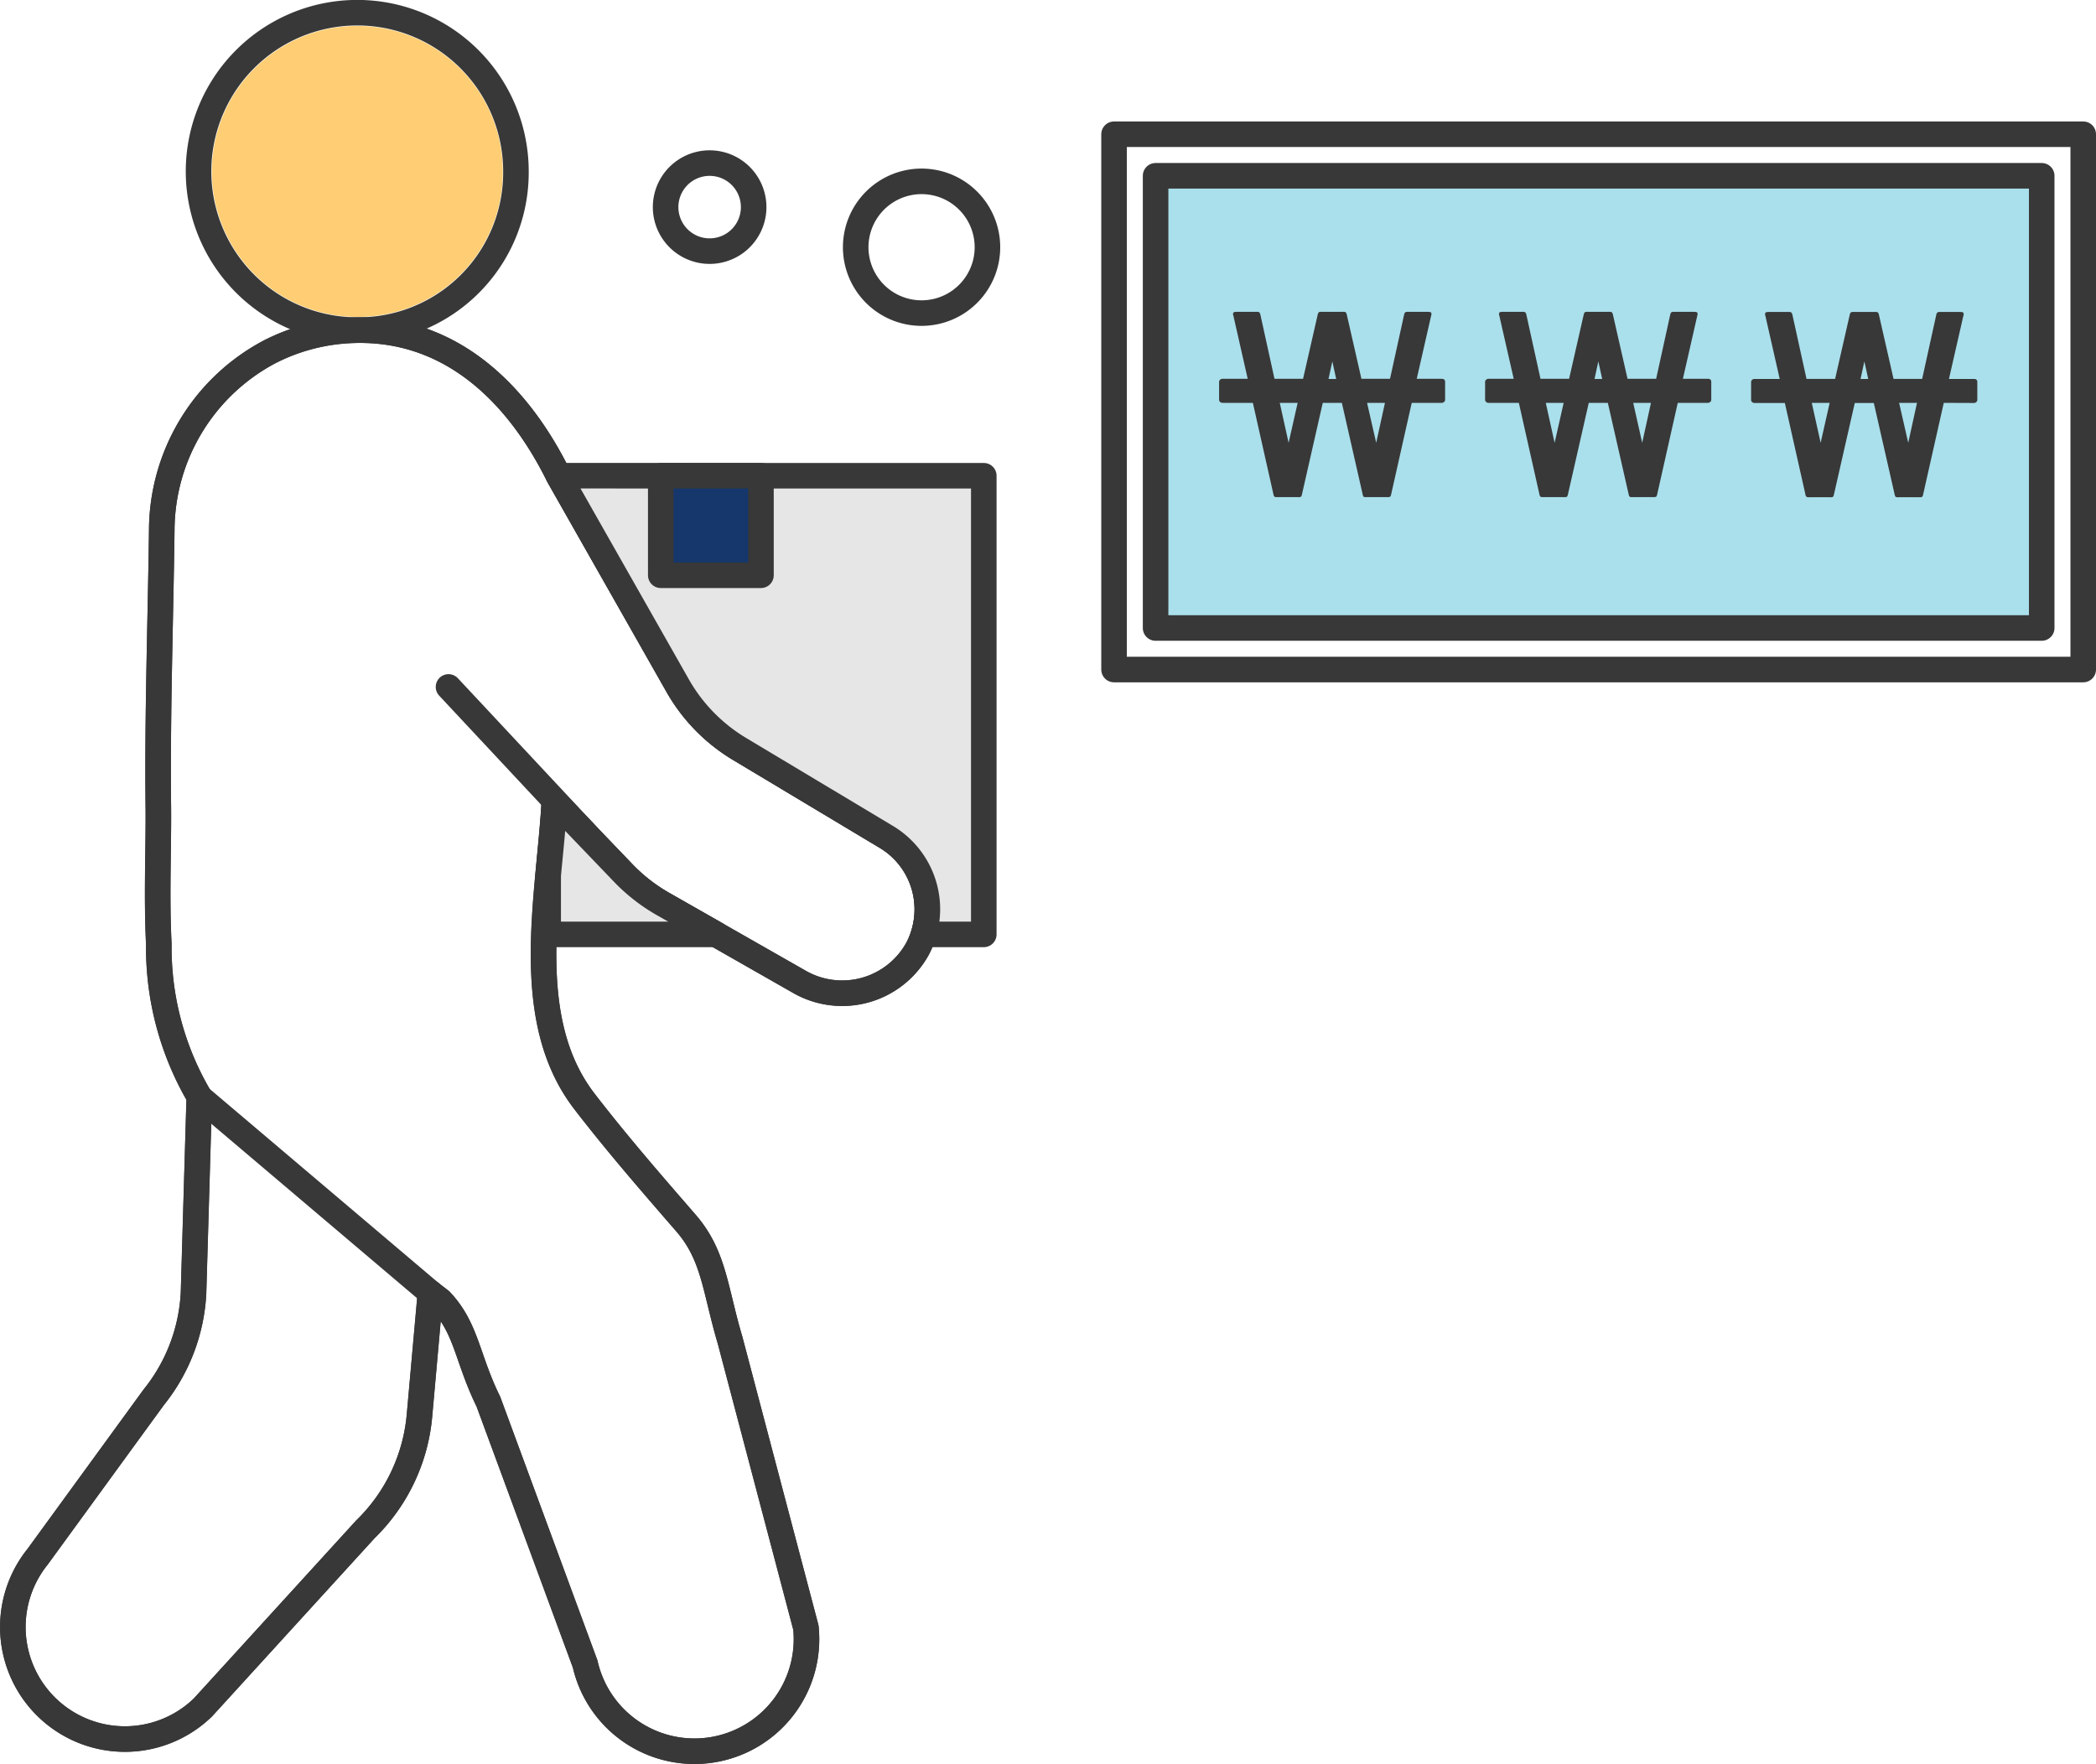 <svg xmlns="http://www.w3.org/2000/svg" width="82.034" height="69.045" viewBox="0 0 82.034 69.045">
  <g id="그룹_1509" data-name="그룹 1509" transform="translate(0.504 0.5)">
    <g id="그룹_1503" data-name="그룹 1503" transform="translate(43.098 4.754)">
      <g id="그룹_1502" data-name="그룹 1502">
        <rect id="사각형_374" data-name="사각형 374" width="34.681" height="17.699" transform="translate(1.626 1.625)" fill="#aae0ec"/>
        <rect id="사각형_375" data-name="사각형 375" width="37.932" height="20.951" fill="none" stroke="#383838" stroke-linecap="round" stroke-linejoin="round" stroke-width="1"/>
        <rect id="사각형_376" data-name="사각형 376" width="34.681" height="17.699" transform="translate(1.626 1.626)" stroke-width="1" stroke="#383838" stroke-linecap="round" stroke-linejoin="round" fill="none"/>
      </g>
    </g>
    <g id="그룹_1507" data-name="그룹 1507" transform="translate(47.218 11.709)">
      <g id="그룹_1504" data-name="그룹 1504">
        <path id="패스_982" data-name="패스 982" d="M1052.54,81.206l-.807,3.589a.172.172,0,0,1-.04.086.239.239,0,0,1-.111.014h-.8c-.074,0-.116,0-.125-.014a.231.231,0,0,1-.036-.086l-.816-3.589h-.747l-.816,3.589a.254.254,0,0,1-.036.086.272.272,0,0,1-.126.014h-.8a.238.238,0,0,1-.111-.014.172.172,0,0,1-.04-.086l-.807-3.589h-1.19a.129.129,0,0,1-.091-.036.109.109,0,0,1-.041-.085v-.7a.114.114,0,0,1,.041-.085.133.133,0,0,1,.091-.035h.988l-.563-2.48a.131.131,0,0,1,0-.106c.012-.024.063-.036.15-.036h.756a.241.241,0,0,1,.1.015c.021.009.038.039.051.085l.554,2.521h1.119l.575-2.521c.013-.047.028-.076.046-.085a.2.2,0,0,1,.095-.015h.847a.2.2,0,0,1,.1.015c.017.009.032.039.046.085l.575,2.521h1.119l.554-2.521c.013-.047.03-.076.051-.085a.238.238,0,0,1,.1-.015h.756c.087,0,.137.011.151.036a.143.143,0,0,1,0,.106l-.566,2.48h.979c.088,0,.131.04.131.12v.7a.106.106,0,0,1-.041.085.129.129,0,0,1-.091.036Zm-4.819,1.564.354-1.564h-.7Zm1.562-2.5h.3l-.151-.686Zm1.866,2.5.343-1.564h-.7Z" transform="translate(-1045.009 -77.648)" fill="#383838"/>
      </g>
      <g id="그룹_1505" data-name="그룹 1505" transform="translate(10.411)">
        <path id="패스_983" data-name="패스 983" d="M1062.775,81.206l-.807,3.589a.193.193,0,0,1-.04.086.244.244,0,0,1-.112.014h-.8a.27.27,0,0,1-.125-.014.219.219,0,0,1-.036-.086l-.817-3.589h-.746l-.817,3.589a.287.287,0,0,1-.035.086.278.278,0,0,1-.126.014h-.8a.244.244,0,0,1-.112-.014.18.18,0,0,1-.04-.086l-.807-3.589h-1.19a.131.131,0,0,1-.09-.036.109.109,0,0,1-.041-.085v-.7a.114.114,0,0,1,.041-.085.135.135,0,0,1,.09-.035h.989l-.565-2.48a.132.132,0,0,1,0-.106c.013-.024.064-.036.151-.036h.756a.233.233,0,0,1,.1.015c.021.009.039.039.051.085l.555,2.521h1.12l.574-2.521c.014-.047.029-.076.046-.085a.206.206,0,0,1,.1-.015h.847a.206.206,0,0,1,.1.015.155.155,0,0,1,.046.085l.574,2.521h1.12l.553-2.521c.013-.047.031-.076.051-.085a.241.241,0,0,1,.1-.015h.756c.088,0,.138.011.152.036a.144.144,0,0,1,0,.106l-.565,2.48h.979c.087,0,.131.04.131.12v.7a.109.109,0,0,1-.041.085.133.133,0,0,1-.091.036Zm-4.82,1.564.354-1.564h-.7Zm1.562-2.5h.3l-.151-.686Zm1.866,2.5.343-1.564h-.695Z" transform="translate(-1055.243 -77.648)" fill="#383838"/>
      </g>
      <g id="그룹_1506" data-name="그룹 1506" transform="translate(20.823)">
        <path id="패스_984" data-name="패스 984" d="M1073.009,81.206,1072.2,84.8a.18.18,0,0,1-.04.086.242.242,0,0,1-.111.014h-.8a.27.27,0,0,1-.125-.014.252.252,0,0,1-.036-.086l-.817-3.589h-.745l-.817,3.589a.238.238,0,0,1-.035.086.278.278,0,0,1-.126.014h-.8a.236.236,0,0,1-.111-.014.179.179,0,0,1-.041-.086l-.807-3.589h-1.189a.127.127,0,0,1-.091-.036.106.106,0,0,1-.041-.085v-.7a.11.11,0,0,1,.041-.085.131.131,0,0,1,.091-.035h.988l-.563-2.48a.133.133,0,0,1,0-.106c.012-.024.063-.036.151-.036h.756a.242.242,0,0,1,.1.015c.02.009.037.039.051.085l.554,2.521h1.119l.575-2.521a.149.149,0,0,1,.045-.085.206.206,0,0,1,.1-.015h.847a.206.206,0,0,1,.1.015c.017.009.031.039.046.085l.574,2.521h1.12l.555-2.521c.013-.047.03-.076.051-.085a.232.232,0,0,1,.1-.015h.756c.088,0,.138.011.153.036a.143.143,0,0,1,0,.106l-.566,2.48h.979c.087,0,.131.04.131.12v.7a.109.109,0,0,1-.041.085.131.131,0,0,1-.09.036Zm-4.819,1.564.353-1.564h-.7Zm1.562-2.5h.3l-.151-.686Zm1.866,2.5.343-1.564h-.7Z" transform="translate(-1065.478 -77.648)" fill="#383838"/>
      </g>
    </g>
    <g id="그룹_1508" data-name="그룹 1508">
      <path id="패스_985" data-name="패스 985" d="M1011.941,78.031a5.693,5.693,0,1,1,5.694-5.694,5.656,5.656,0,0,1-5.694,5.694Z" transform="translate(-998.461 -66.129)" fill="#ffcd73"/>
      <path id="패스_986" data-name="패스 986" d="M1004.307,102.378a11.52,11.52,0,0,0,1.631,6.045c-.015-.021-.033-.043-.048-.065l-.225,7.678a7.079,7.079,0,0,1-1.559,4.081l-4.542,6.237a4.386,4.386,0,0,0,6.469,5.9l6.357-6.97a7.09,7.09,0,0,0,2.116-4.424l.431-4.833.4.31c1.023,1.087,1.031,2.245,1.869,3.949l3.787,10.268a4.386,4.386,0,0,0,8.639-1.429l-2.968-11.247c-.594-2-.623-3.314-1.73-4.588-1.206-1.39-2.426-2.793-3.568-4.242q-.208-.262-.41-.526c-2.467-3.216-1.386-7.924-1.168-11.73l2.694,2.807a6.76,6.76,0,0,0,1.537,1.2l5.332,3.039a3.368,3.368,0,0,0,4.649-1.275,3.305,3.305,0,0,0-1.222-4.378l-5.754-3.449a6.8,6.8,0,0,1-2.415-2.473l-4.662-8.214c-1.666-3.369-4.383-5.9-8.217-5.686a7.7,7.7,0,0,0-3.1.841,7.928,7.928,0,0,0-4.211,6.984c-.047,3.583-.173,7.164-.135,10.746C1004.307,98.519,1004.209,100.458,1004.307,102.378Z" transform="translate(-998.593 -65.927)" fill="none" stroke="#383838" stroke-linecap="round" stroke-linejoin="round" stroke-width="1"/>
      <path id="패스_987" data-name="패스 987" d="M1032.78,98.183l-5.754-3.449a6.8,6.8,0,0,1-2.415-2.473l-4.662-8.214c-1.666-3.369-4.383-5.9-8.217-5.686a7.7,7.7,0,0,0-3.1.841,7.928,7.928,0,0,0-4.211,6.984c-.047,3.583-.173,7.164-.135,10.746.017,1.587-.08,3.526.017,5.445a11.52,11.52,0,0,0,1.631,6.045c-.015-.022-.033-.043-.048-.065l-.225,7.678a7.079,7.079,0,0,1-1.559,4.081l-4.542,6.237a4.386,4.386,0,0,0,6.469,5.9l6.357-6.97a7.09,7.09,0,0,0,2.116-4.424l.431-4.833.4.31c1.023,1.087,1.031,2.245,1.869,3.949l3.787,10.268a4.386,4.386,0,0,0,8.639-1.429l-2.968-11.247c-.594-2-.623-3.314-1.73-4.588-1.206-1.39-2.426-2.793-3.568-4.242q-.208-.262-.41-.526c-2.467-3.216-1.386-7.924-1.168-11.73l2.694,2.808a6.784,6.784,0,0,0,1.537,1.2l5.332,3.039a3.368,3.368,0,0,0,4.649-1.275A3.305,3.305,0,0,0,1032.78,98.183Z" transform="translate(-998.593 -65.927)" fill="none" stroke="#383838" stroke-linecap="round" stroke-linejoin="round" stroke-width="1"/>
      <line id="선_124" data-name="선 124" x2="9.046" y2="7.668" transform="translate(7.297 42.43)" fill="none" stroke="#383838" stroke-linecap="round" stroke-linejoin="round" stroke-width="1"/>
      <line id="선_125" data-name="선 125" x2="5.626" y2="6.021" transform="translate(17.05 26.385)" fill="none" stroke="#383838" stroke-linecap="round" stroke-linejoin="round" stroke-width="1"/>
      <path id="패스_988" data-name="패스 988" d="M1023.665,100.484l2.108,1.2h-6.585V99.376c.092-.995.2-1.972.247-2.9l2.693,2.807A6.889,6.889,0,0,0,1023.665,100.484Z" transform="translate(-998.237 -65.614)" fill="#e6e6e6" stroke="#383838" stroke-linecap="round" stroke-linejoin="round" stroke-width="1"/>
      <path id="패스_989" data-name="패스 989" d="M1036.23,83.95V101.9h-2.358a3.3,3.3,0,0,0-1.456-3.817l-5.753-3.447a6.8,6.8,0,0,1-2.414-2.476l-4.662-8.212Z" transform="translate(-998.23 -65.83)" fill="#e6e6e6" stroke="#383838" stroke-linecap="round" stroke-linejoin="round" stroke-width="1"/>
      <rect id="사각형_377" data-name="사각형 377" width="3.922" height="3.895" transform="translate(25.357 18.12)" fill="#15376c"/>
      <rect id="사각형_378" data-name="사각형 378" width="3.922" height="3.895" transform="translate(25.357 18.12)" stroke-width="1" stroke="#383838" stroke-linecap="round" stroke-linejoin="round" fill="none"/>
      <path id="패스_990" data-name="패스 990" d="M1011.949,78.557a6.211,6.211,0,1,1,6.209-6.21A6.165,6.165,0,0,1,1011.949,78.557Z" transform="translate(-998.469 -66.138)" fill="none" stroke="#383838" stroke-linecap="round" stroke-linejoin="round" stroke-width="1"/>
      <path id="패스_991" data-name="패스 991" d="M1036.131,75.681a2.578,2.578,0,1,1-2.054-3.012A2.578,2.578,0,0,1,1036.131,75.681Z" transform="translate(-998.033 -66.026)" fill="none" stroke="#383838" stroke-linecap="round" stroke-linejoin="round" stroke-width="1"/>
      <path id="패스_992" data-name="패스 992" d="M1027.122,73.964a1.723,1.723,0,1,1-1.373-2.013A1.723,1.723,0,0,1,1027.122,73.964Z" transform="translate(-998.159 -66.038)" fill="none" stroke="#383838" stroke-linecap="round" stroke-linejoin="round" stroke-width="1"/>
    </g>
  </g>
</svg>
